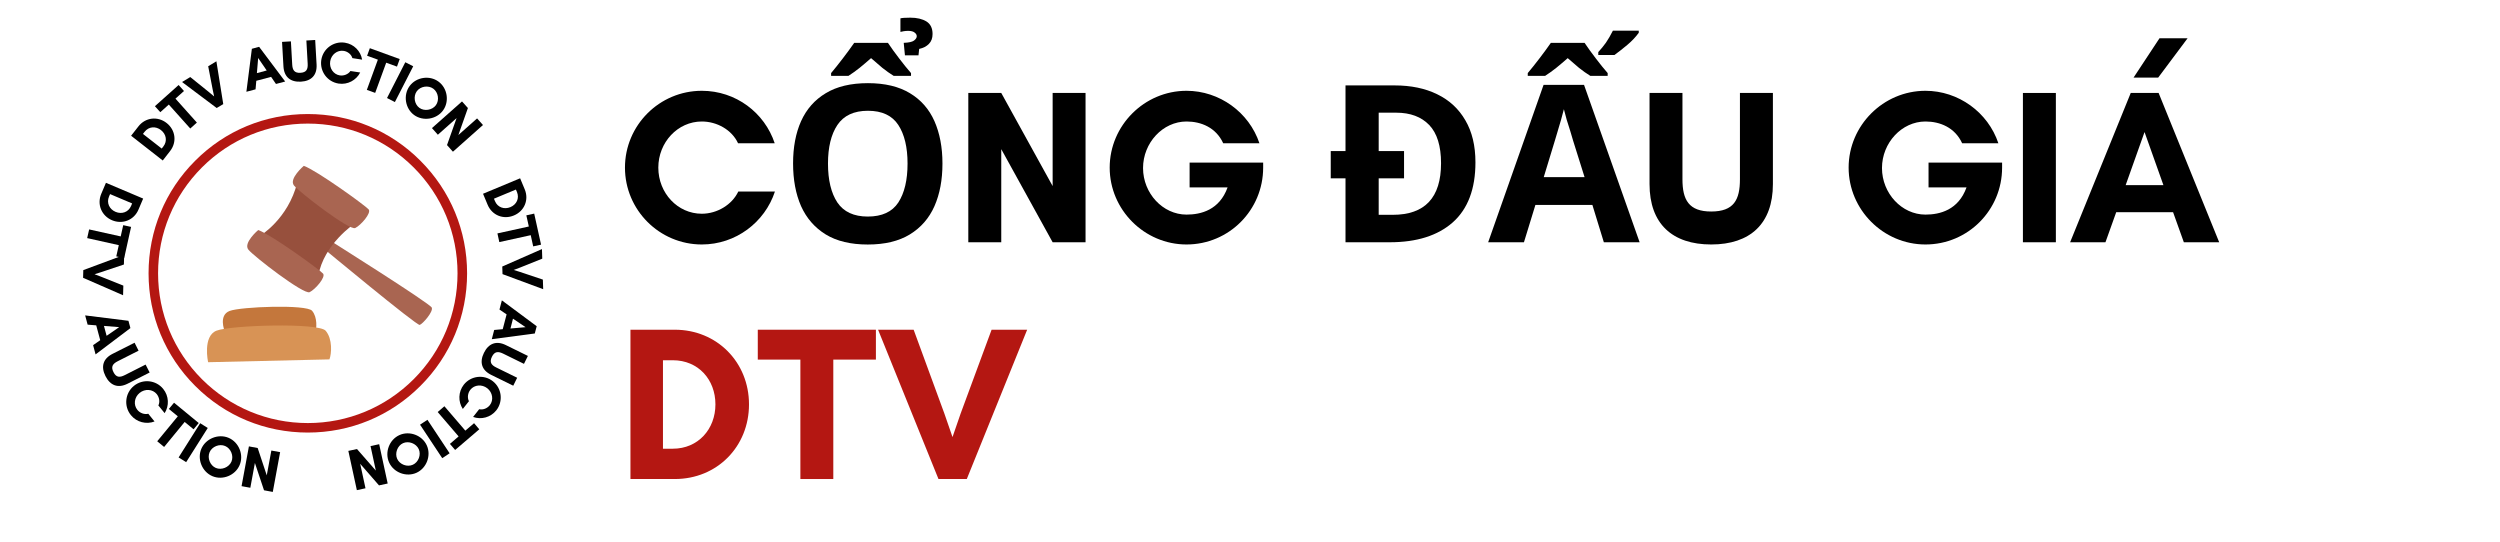 <?xml version="1.0" encoding="UTF-8"?><svg xmlns="http://www.w3.org/2000/svg" xmlns:xlink="http://www.w3.org/1999/xlink" contentScriptType="text/ecmascript" width="224.88" zoomAndPan="magnify" contentStyleType="text/css" viewBox="0 0 224.88 48.75" height="48.75" preserveAspectRatio="xMidYMid meet" version="1.0"><defs><g><g id="glyph-1-0"/><g id="glyph-1-1"><path d="M 14.578 -7.078 C 14.578 -5.609 14.336 -4.332 13.859 -3.25 C 13.379 -2.164 12.641 -1.316 11.641 -0.703 C 10.648 -0.098 9.391 0.203 7.859 0.203 C 6.328 0.203 5.066 -0.098 4.078 -0.703 C 3.086 -1.316 2.348 -2.164 1.859 -3.25 C 1.379 -4.344 1.141 -5.625 1.141 -7.094 C 1.141 -8.551 1.379 -9.816 1.859 -10.891 C 2.348 -11.973 3.086 -12.812 4.078 -13.406 C 5.066 -14.008 6.332 -14.312 7.875 -14.312 C 9.406 -14.312 10.664 -14.008 11.656 -13.406 C 12.645 -12.812 13.379 -11.973 13.859 -10.891 C 14.336 -9.805 14.578 -8.535 14.578 -7.078 Z M 4.281 -7.078 C 4.281 -5.598 4.562 -4.43 5.125 -3.578 C 5.695 -2.734 6.609 -2.312 7.859 -2.312 C 9.141 -2.312 10.055 -2.734 10.609 -3.578 C 11.16 -4.43 11.438 -5.598 11.438 -7.078 C 11.438 -8.547 11.16 -9.703 10.609 -10.547 C 10.055 -11.398 9.145 -11.828 7.875 -11.828 C 6.613 -11.828 5.695 -11.398 5.125 -10.547 C 4.562 -9.703 4.281 -8.547 4.281 -7.078 Z M 11.688 -20.203 C 12.289 -20.203 12.773 -20.086 13.141 -19.859 C 13.504 -19.629 13.688 -19.254 13.688 -18.734 C 13.688 -18.359 13.578 -18.062 13.359 -17.844 C 13.148 -17.625 12.859 -17.473 12.484 -17.391 L 12.422 -16.812 L 11.203 -16.812 L 11.094 -17.938 C 11.551 -17.957 11.859 -18.023 12.016 -18.141 C 12.18 -18.266 12.266 -18.395 12.266 -18.531 C 12.266 -18.656 12.203 -18.766 12.078 -18.859 C 11.961 -18.961 11.766 -19.016 11.484 -19.016 C 11.348 -19.016 11.219 -19.004 11.094 -18.984 C 10.969 -18.961 10.867 -18.941 10.797 -18.922 L 10.797 -20.141 C 10.93 -20.18 11.227 -20.203 11.688 -20.203 Z M 9.672 -17.938 C 9.973 -17.488 10.312 -17.02 10.688 -16.531 C 11.062 -16.039 11.414 -15.602 11.75 -15.219 L 11.75 -14.969 L 10.188 -14.969 C 9.852 -15.176 9.516 -15.414 9.172 -15.688 C 8.836 -15.969 8.5 -16.258 8.156 -16.562 C 7.812 -16.258 7.469 -15.969 7.125 -15.688 C 6.781 -15.414 6.445 -15.176 6.125 -14.969 L 4.562 -14.969 L 4.562 -15.219 C 4.883 -15.602 5.234 -16.039 5.609 -16.531 C 5.984 -17.02 6.328 -17.488 6.641 -17.938 Z M 9.672 -17.938 "/></g><g id="glyph-1-2"><path d="M 6.203 -14.109 C 7.672 -14.109 8.945 -13.844 10.031 -13.312 C 11.125 -12.781 11.969 -12 12.562 -10.969 C 13.164 -9.945 13.469 -8.688 13.469 -7.188 C 13.469 -4.801 12.789 -3.004 11.438 -1.797 C 10.082 -0.598 8.191 0 5.766 0 L 1.781 0 L 1.781 -5.75 L 0.453 -5.75 L 0.453 -8.203 L 1.781 -8.203 L 1.781 -14.109 Z M 6.344 -11.656 L 4.766 -11.656 L 4.766 -8.203 L 7.047 -8.203 L 7.047 -5.75 L 4.766 -5.75 L 4.766 -2.469 L 6.031 -2.469 C 8.926 -2.469 10.375 -4.016 10.375 -7.109 C 10.375 -8.66 10.02 -9.805 9.312 -10.547 C 8.602 -11.285 7.613 -11.656 6.344 -11.656 Z M 6.344 -11.656 "/></g><g id="glyph-1-3"><path d="M 10.406 0 L 9.375 -3.359 L 4.25 -3.359 L 3.219 0 L 0 0 L 4.984 -14.156 L 8.625 -14.156 L 13.625 0 Z M 8.672 -5.859 L 7.641 -9.141 C 7.578 -9.367 7.492 -9.648 7.391 -9.984 C 7.285 -10.328 7.176 -10.676 7.062 -11.031 C 6.957 -11.395 6.875 -11.707 6.812 -11.969 C 6.75 -11.707 6.66 -11.379 6.547 -10.984 C 6.43 -10.598 6.32 -10.227 6.219 -9.875 C 6.125 -9.531 6.051 -9.285 6 -9.141 L 5 -5.859 Z M 9.906 -17.109 C 10.156 -17.379 10.383 -17.66 10.594 -17.953 C 10.801 -18.254 11.008 -18.613 11.219 -19.031 L 13.547 -19.031 L 13.547 -18.844 C 13.266 -18.457 12.926 -18.098 12.531 -17.766 C 12.133 -17.43 11.742 -17.125 11.359 -16.844 L 9.906 -16.844 Z M 10.75 -14.969 L 9.188 -14.969 C 8.852 -15.176 8.516 -15.414 8.172 -15.688 C 7.836 -15.969 7.5 -16.258 7.156 -16.562 C 6.812 -16.258 6.469 -15.969 6.125 -15.688 C 5.781 -15.414 5.445 -15.176 5.125 -14.969 L 3.562 -14.969 L 3.562 -15.219 C 3.883 -15.602 4.234 -16.039 4.609 -16.531 C 4.984 -17.02 5.328 -17.488 5.641 -17.938 L 8.672 -17.938 C 8.973 -17.488 9.312 -17.02 9.688 -16.531 C 10.062 -16.039 10.414 -15.602 10.75 -15.219 Z M 10.75 -14.969 "/></g><g id="glyph-0-0"><path d="M 10.883 -4.562 C 10.328 -3.379 8.984 -2.566 7.602 -2.566 C 5.43 -2.566 3.691 -4.422 3.691 -6.715 C 3.691 -8.984 5.43 -10.863 7.602 -10.863 C 8.965 -10.863 10.309 -10.113 10.863 -8.906 L 14.16 -8.906 C 13.25 -11.652 10.664 -13.625 7.602 -13.625 C 3.793 -13.625 0.691 -10.527 0.691 -6.715 C 0.691 -2.902 3.793 0.199 7.602 0.199 C 10.664 0.199 13.27 -1.797 14.18 -4.562 Z M 10.883 -4.562 "/></g><g id="glyph-0-1"><path d="M 11.73 0 L 11.73 -13.43 L 8.77 -13.43 L 8.77 -5.055 L 4.148 -13.43 L 1.184 -13.43 L 1.184 0 L 4.148 0 L 4.148 -8.375 L 8.77 0 Z M 11.73 0 "/></g><g id="glyph-0-2"><path d="M 7.898 -10.863 C 9.203 -10.863 10.547 -10.328 11.199 -8.906 L 14.457 -8.906 C 13.527 -11.691 10.863 -13.625 7.898 -13.625 C 4.109 -13.625 0.988 -10.508 0.988 -6.715 C 0.988 -2.922 4.109 0.199 7.898 0.199 C 11.73 0.199 14.793 -2.902 14.793 -6.715 L 14.793 -7.168 L 8.176 -7.168 L 8.176 -4.938 L 11.594 -4.938 C 10.863 -2.902 9.203 -2.488 7.898 -2.488 C 5.766 -2.488 3.988 -4.402 3.988 -6.676 C 3.988 -8.945 5.766 -10.863 7.898 -10.863 Z M 7.898 -10.863 "/></g><g id="glyph-0-3"/><g id="glyph-0-4"><path d="M 9.023 -13.43 L 9.023 -5.668 C 9.023 -3.812 8.473 -2.766 6.438 -2.766 C 4.422 -2.766 3.852 -3.812 3.852 -5.668 L 3.852 -13.43 L 0.891 -13.43 L 0.891 -5.234 C 0.891 -1.66 2.941 0.199 6.438 0.199 C 9.934 0.199 11.988 -1.66 11.988 -5.234 L 11.988 -13.43 Z M 9.023 -13.43 "/></g><g id="glyph-0-5"><path d="M 4.148 0 L 4.148 -13.43 L 1.184 -13.43 L 1.184 0 Z M 4.148 0 "/></g><g id="glyph-0-6"><path d="M 10.664 -18.348 L 8.137 -18.348 L 5.805 -14.812 L 8.02 -14.812 Z M 8.492 -5.137 L 5.094 -5.137 L 6.793 -9.914 Z M 13.508 0 L 8.059 -13.43 L 5.551 -13.43 L 0.098 0 L 3.277 0 L 4.246 -2.707 L 9.359 -2.707 L 10.328 0 Z M 13.508 0 "/></g><g id="glyph-0-7"><path d="M 4.109 -2.727 L 4.109 -10.684 L 4.996 -10.684 C 7.289 -10.684 8.828 -8.945 8.828 -6.715 C 8.828 -4.484 7.27 -2.727 4.996 -2.727 Z M 1.184 -13.43 L 1.184 0 L 5.176 0 C 8.984 0 11.848 -2.922 11.848 -6.715 C 11.848 -10.508 8.965 -13.43 5.176 -13.43 Z M 1.184 -13.43 "/></g><g id="glyph-0-8"><path d="M 6.891 -10.742 L 10.723 -10.742 L 10.723 -13.43 L 0.098 -13.43 L 0.098 -10.742 L 3.93 -10.742 L 3.93 0 L 6.891 0 Z M 6.891 -10.742 "/></g><g id="glyph-0-9"><path d="M 13.508 -13.43 L 10.309 -13.43 L 7.523 -5.887 L 6.793 -3.773 L 6.062 -5.887 L 3.297 -13.43 L 0.098 -13.43 L 5.531 0 L 8.078 0 Z M 13.508 -13.43 "/></g><g id="glyph-2-0"><path d="M 0.246 1.312 L 2.23 2.152 L 2.137 2.375 C 1.895 2.945 1.297 3.145 0.742 2.91 C 0.184 2.676 -0.09 2.102 0.152 1.535 Z M 3.223 1.715 L -0.125 0.297 L -0.547 1.289 C -0.949 2.242 -0.523 3.262 0.422 3.664 C 1.367 4.062 2.402 3.652 2.801 2.707 Z M 3.223 1.715 "/></g><g id="glyph-3-0"><path d="M 2.438 2.453 L 2.211 3.465 L 2.922 3.621 L 3.543 0.812 L 2.836 0.656 L 2.609 1.668 L -0.23 1.039 L -0.406 1.82 Z M 2.438 2.453 "/></g><g id="glyph-4-0"><path d="M 3.535 3.758 L 3.559 2.891 L 1.535 2.082 L 0.969 1.867 L 1.547 1.684 L 3.609 0.992 L 3.633 0.129 L -0.043 1.496 L -0.062 2.188 Z M 3.535 3.758 "/></g><g id="glyph-5-0"><path d="M 1.938 1.863 L 1.699 0.973 L 3.07 1.082 Z M 0.945 3.535 L 4.078 1.168 L 3.902 0.512 L 0.008 0.027 L 0.23 0.859 L 1.004 0.922 L 1.363 2.258 L 0.723 2.703 Z M 0.945 3.535 "/></g><g id="glyph-6-0"><path d="M 4.348 0.539 L 2.473 1.488 C 2.023 1.715 1.703 1.711 1.457 1.219 C 1.207 0.73 1.391 0.465 1.84 0.238 L 3.715 -0.711 L 3.355 -1.426 L 1.375 -0.426 C 0.508 0.012 0.312 0.734 0.738 1.578 C 1.168 2.426 1.867 2.695 2.73 2.258 L 4.711 1.254 Z M 4.348 0.539 "/></g><g id="glyph-7-0"><path d="M 2.82 1.504 C 2.477 1.59 2.074 1.449 1.84 1.156 C 1.469 0.703 1.559 0.02 2.043 -0.371 C 2.52 -0.762 3.211 -0.719 3.582 -0.262 C 3.812 0.027 3.887 0.438 3.727 0.758 L 4.293 1.449 C 4.711 0.789 4.684 -0.09 4.16 -0.734 C 3.508 -1.535 2.328 -1.656 1.527 -1.004 C 0.727 -0.352 0.605 0.828 1.258 1.629 C 1.781 2.273 2.648 2.48 3.383 2.199 Z M 2.82 1.504 "/></g><g id="glyph-8-0"><path d="M 3.289 -1.062 L 4.09 -0.402 L 4.555 -0.965 L 2.332 -2.793 L 1.867 -2.23 L 2.672 -1.57 L 0.82 0.676 L 1.441 1.188 Z M 3.289 -1.062 "/></g><g id="glyph-9-0"><path d="M 0.949 0.598 L 2.891 -2.477 L 2.211 -2.906 L 0.27 0.172 Z M 0.949 0.598 "/></g><g id="glyph-10-0"><path d="M 3.594 -0.453 C 3.371 0.062 2.703 0.336 2.188 0.117 C 1.672 -0.102 1.406 -0.773 1.625 -1.293 C 1.844 -1.809 2.512 -2.078 3.027 -1.855 C 3.543 -1.637 3.812 -0.969 3.594 -0.453 Z M 4.328 -0.137 C 4.723 -1.059 4.266 -2.195 3.34 -2.59 C 2.414 -2.984 1.277 -2.523 0.883 -1.602 C 0.492 -0.676 0.949 0.461 1.875 0.855 C 2.801 1.25 3.934 0.789 4.328 -0.137 Z M 4.328 -0.137 "/></g><g id="glyph-11-0"><path d="M 3.125 0.578 L 3.785 -3 L 2.996 -3.145 L 2.582 -0.914 L 1.766 -3.371 L 0.977 -3.52 L 0.316 0.059 L 1.105 0.203 L 1.516 -2.027 L 2.336 0.43 Z M 3.125 0.578 "/></g><g id="glyph-12-0"><path d="M 0.102 -1.324 L -1.586 -2.641 L -1.441 -2.828 C -1.059 -3.316 -0.438 -3.355 0.035 -2.984 C 0.512 -2.617 0.625 -1.992 0.25 -1.512 Z M -2.652 -2.477 L 0.195 -0.25 L 0.855 -1.098 C 1.488 -1.906 1.344 -3 0.539 -3.625 C -0.266 -4.254 -1.363 -4.125 -1.992 -3.32 Z M -2.652 -2.477 "/></g><g id="glyph-13-0"><path d="M -0.543 -3.391 L 0.223 -4.078 L -0.258 -4.617 L -2.391 -2.711 L -1.906 -2.172 L -1.141 -2.859 L 0.789 -0.703 L 1.383 -1.238 Z M -0.543 -3.391 "/></g><g id="glyph-14-0"><path d="M 1.246 -4.973 L 0.508 -4.527 L 0.918 -2.402 L 1.043 -1.812 L 0.578 -2.199 L -1.105 -3.555 L -1.844 -3.109 L 1.273 -0.77 L 1.863 -1.121 Z M 1.246 -4.973 "/></g><g id="glyph-15-0"><path d="M 1.855 -1.922 L 0.973 -1.688 L 1.086 -3.047 Z M 3.516 -0.93 L 1.172 -4.051 L 0.52 -3.875 L 0.027 -0.008 L 0.852 -0.227 L 0.918 -0.996 L 2.25 -1.348 L 2.688 -0.711 Z M 3.516 -0.93 "/></g><g id="glyph-16-0"><path d="M 2.223 -3.746 L 2.34 -1.66 C 2.367 -1.16 2.234 -0.871 1.688 -0.84 C 1.148 -0.809 0.977 -1.082 0.949 -1.582 L 0.832 -3.668 L 0.035 -3.621 L 0.16 -1.422 C 0.215 -0.461 0.793 0.008 1.734 -0.043 C 2.672 -0.098 3.195 -0.629 3.141 -1.59 L 3.016 -3.793 Z M 2.223 -3.746 "/></g><g id="glyph-17-0"><path d="M 3.082 -0.762 C 2.887 -0.473 2.496 -0.312 2.129 -0.367 C 1.551 -0.457 1.164 -1.023 1.262 -1.633 C 1.355 -2.238 1.895 -2.664 2.473 -2.574 C 2.832 -2.52 3.16 -2.262 3.258 -1.922 L 4.133 -1.785 C 4.008 -2.551 3.398 -3.184 2.586 -3.309 C 1.57 -3.469 0.617 -2.77 0.461 -1.758 C 0.305 -0.742 1 0.211 2.016 0.367 C 2.828 0.492 3.605 0.07 3.961 -0.629 Z M 3.082 -0.762 "/></g><g id="glyph-18-0"><path d="M 2.734 -2.082 L 3.703 -1.73 L 3.949 -2.41 L 1.262 -3.387 L 1.016 -2.707 L 1.984 -2.355 L 0.992 0.363 L 1.742 0.633 Z M 2.734 -2.082 "/></g><g id="glyph-19-0"><path d="M 0.992 0.508 L 2.641 -2.711 L 1.93 -3.074 L 0.285 0.145 Z M 0.992 0.508 "/></g><g id="glyph-20-0"><path d="M 3.582 0.367 C 3.254 0.816 2.543 0.934 2.094 0.605 C 1.641 0.273 1.535 -0.434 1.863 -0.887 C 2.191 -1.336 2.898 -1.449 3.348 -1.117 C 3.797 -0.789 3.91 -0.086 3.582 0.367 Z M 4.223 0.84 C 4.812 0.031 4.621 -1.172 3.812 -1.758 C 3.008 -2.348 1.805 -2.16 1.215 -1.352 C 0.625 -0.543 0.816 0.66 1.621 1.25 C 2.43 1.836 3.633 1.648 4.223 0.84 Z M 4.223 0.84 "/></g><g id="glyph-21-0"><path d="M 2.098 2.363 L 4.801 -0.039 L 4.27 -0.633 L 2.586 0.863 L 3.445 -1.566 L 2.914 -2.16 L 0.211 0.238 L 0.742 0.836 L 2.426 -0.66 L 1.566 1.766 Z M 2.098 2.363 "/></g><g id="glyph-22-0"><path d="M 1.102 0.738 L 3.078 -0.086 L 3.172 0.133 C 3.41 0.703 3.137 1.266 2.582 1.496 C 2.027 1.727 1.43 1.523 1.195 0.957 Z M 3.457 -1.098 L 0.121 0.293 L 0.535 1.285 C 0.93 2.23 1.953 2.641 2.895 2.246 C 3.84 1.855 4.266 0.836 3.871 -0.105 Z M 3.457 -1.098 "/></g><g id="glyph-23-0"><path d="M 3.223 1.191 L 3.445 2.199 L 4.152 2.043 L 3.535 -0.75 L 2.828 -0.594 L 3.051 0.41 L 0.227 1.031 L 0.398 1.812 Z M 3.223 1.191 "/></g><g id="glyph-24-0"><path d="M 3.723 3.527 L 3.695 2.664 L 1.645 1.977 L 1.07 1.797 L 1.633 1.586 L 3.641 0.781 L 3.613 -0.082 L 0.043 1.488 L 0.066 2.172 Z M 3.723 3.527 "/></g><g id="glyph-25-0"><path d="M 0.766 2.559 L 0.992 1.676 L 2.125 2.441 Z M -0.914 3.52 L 2.953 3.008 L 3.125 2.355 L -0.008 0.027 L -0.223 0.855 L 0.418 1.289 L 0.07 2.621 L -0.699 2.691 Z M -0.914 3.52 "/></g><g id="glyph-26-0"><path d="M 2.176 3.773 L 0.301 2.852 C -0.148 2.633 -0.336 2.375 -0.094 1.883 C 0.145 1.398 0.465 1.383 0.914 1.602 L 2.789 2.523 L 3.141 1.809 L 1.16 0.836 C 0.297 0.41 -0.398 0.688 -0.812 1.531 C -1.227 2.375 -1.02 3.094 -0.156 3.516 L 1.824 4.488 Z M 2.176 3.773 "/></g><g id="glyph-27-0"><path d="M -0.848 3.062 C -1.008 2.746 -0.953 2.328 -0.723 2.035 C -0.363 1.574 0.32 1.52 0.805 1.898 C 1.285 2.277 1.391 2.957 1.031 3.418 C 0.805 3.703 0.422 3.863 0.074 3.781 L -0.473 4.477 C 0.258 4.742 1.105 4.523 1.617 3.879 C 2.25 3.07 2.109 1.898 1.305 1.266 C 0.5 0.629 -0.672 0.77 -1.309 1.574 C -1.816 2.223 -1.828 3.105 -1.398 3.758 Z M -0.848 3.062 "/></g><g id="glyph-28-0"><path d="M 0.473 3.402 L -0.309 4.074 L 0.16 4.621 L 2.332 2.762 L 1.863 2.211 L 1.078 2.883 L -0.805 0.688 L -1.41 1.207 Z M 0.473 3.402 "/></g><g id="glyph-29-0"><path d="M -0.93 0.617 L 1.066 3.629 L 1.73 3.188 L -0.266 0.176 Z M -0.93 0.617 "/></g><g id="glyph-30-0"><path d="M -2.078 2.941 C -2.309 2.434 -2.062 1.758 -1.555 1.527 C -1.047 1.297 -0.375 1.551 -0.141 2.059 C 0.09 2.566 -0.16 3.234 -0.668 3.465 C -1.176 3.699 -1.844 3.449 -2.078 2.941 Z M -2.805 3.266 C -2.391 4.176 -1.25 4.602 -0.34 4.188 C 0.57 3.773 0.996 2.629 0.582 1.723 C 0.168 0.812 -0.977 0.387 -1.883 0.801 C -2.793 1.215 -3.219 2.355 -2.805 3.266 Z M -2.805 3.266 "/></g><g id="glyph-31-0"><path d="M -3.086 0.668 L -2.32 4.199 L -1.543 4.031 L -2.02 1.828 L -0.328 3.77 L 0.453 3.602 L -0.312 0.066 L -1.09 0.234 L -0.613 2.438 L -2.309 0.5 Z M -3.086 0.668 "/></g></g><clipPath id="clip-0"><path d="M 28 21 L 38.984 21 L 38.984 30 L 28 30 Z M 28 21 " clip-rule="nonzero"/></clipPath><clipPath id="clip-1"><path d="M 26 14.914 L 34 14.914 L 34 21 L 26 21 Z M 26 14.914 " clip-rule="nonzero"/></clipPath><clipPath id="clip-2"><path d="M 18.203 29 L 30 29 L 30 32.578 L 18.203 32.578 Z M 18.203 29 " clip-rule="nonzero"/></clipPath></defs><path fill="rgb(70.589%, 9.019%, 7.059%)" d="M 27.688 38.91 C 23.863 38.91 20.262 37.422 17.559 34.715 C 14.852 32.012 13.363 28.41 13.363 24.586 C 13.363 20.762 14.852 17.156 17.559 14.457 C 20.262 11.746 23.863 10.258 27.688 10.258 C 31.512 10.258 35.117 11.746 37.816 14.457 C 40.527 17.164 42.016 20.762 42.016 24.586 C 42.016 28.41 40.527 32.012 37.816 34.715 C 35.117 37.422 31.512 38.91 27.688 38.91 Z M 27.688 11.117 C 24.094 11.117 20.707 12.52 18.164 15.062 C 15.625 17.605 14.219 20.988 14.219 24.586 C 14.219 28.18 15.625 31.566 18.164 34.109 C 20.707 36.648 24.094 38.055 27.688 38.055 C 31.285 38.055 34.668 36.648 37.211 34.109 C 39.754 31.566 41.156 28.18 41.156 24.586 C 41.156 20.988 39.754 17.605 37.211 15.062 C 34.668 12.52 31.285 11.117 27.688 11.117 Z M 27.688 11.117 " fill-opacity="1" fill-rule="nonzero"/><g clip-path="url(#clip-0)"><path fill="rgb(66.269%, 39.609%, 31.76%)" d="M 28.957 22.23 C 28.957 22.23 37.488 29.312 37.754 29.227 C 38.02 29.141 38.988 28.047 38.84 27.672 C 38.691 27.297 29.469 21.5 29.469 21.5 Z M 28.957 22.23 " fill-opacity="1" fill-rule="nonzero"/></g><path fill="rgb(59.219%, 31.369%, 23.92%)" d="M 23.391 21.211 C 23.391 21.211 25.918 19.711 26.742 16.414 L 31.977 20.055 C 31.977 20.055 29.102 21.926 28.625 24.852 Z M 23.391 21.211 " fill-opacity="1" fill-rule="nonzero"/><path fill="rgb(66.269%, 39.609%, 31.76%)" d="M 23.227 20.691 C 23.227 20.691 21.859 21.848 22.34 22.453 C 22.82 23.055 27.332 26.535 27.852 26.281 C 28.367 26.031 29.32 24.926 29.062 24.613 C 28.805 24.297 24.426 21.117 23.227 20.691 Z M 23.227 20.691 " fill-opacity="1" fill-rule="nonzero"/><g clip-path="url(#clip-1)"><path fill="rgb(66.269%, 39.609%, 31.76%)" d="M 27.328 14.918 C 27.328 14.918 25.965 16.078 26.441 16.68 C 26.922 17.285 31.438 20.762 31.953 20.512 C 32.469 20.258 33.422 19.156 33.164 18.84 C 32.91 18.527 28.527 15.348 27.328 14.918 Z M 27.328 14.918 " fill-opacity="1" fill-rule="nonzero"/></g><path fill="rgb(76.859%, 46.669%, 23.529%)" d="M 20.199 29.754 C 20.199 29.754 19.641 28.363 20.648 27.973 C 21.652 27.582 27.566 27.367 28.07 27.953 C 28.574 28.539 28.492 29.598 28.336 29.988 Z M 20.199 29.754 " fill-opacity="1" fill-rule="nonzero"/><g clip-path="url(#clip-2)"><path fill="rgb(84.709%, 57.649%, 33.33%)" d="M 18.719 32.582 C 18.719 32.582 18.207 30.238 19.48 29.742 C 20.754 29.25 28.656 29.008 29.293 29.75 C 29.93 30.492 29.828 31.832 29.633 32.328 Z M 18.719 32.582 " fill-opacity="1" fill-rule="nonzero"/></g><g fill="rgb(0%, 0%, 0%)" fill-opacity="1"><use x="55.526" y="21.792" xmlns:xlink="http://www.w3.org/1999/xlink" xlink:href="#glyph-0-0" xlink:type="simple" xlink:actuate="onLoad" xlink:show="embed"/></g><g fill="rgb(0%, 0%, 0%)" fill-opacity="1"><use x="70.198" y="21.792" xmlns:xlink="http://www.w3.org/1999/xlink" xlink:href="#glyph-1-1" xlink:type="simple" xlink:actuate="onLoad" xlink:show="embed"/></g><g fill="rgb(0%, 0%, 0%)" fill-opacity="1"><use x="85.917" y="21.792" xmlns:xlink="http://www.w3.org/1999/xlink" xlink:href="#glyph-0-1" xlink:type="simple" xlink:actuate="onLoad" xlink:show="embed"/></g><g fill="rgb(0%, 0%, 0%)" fill-opacity="1"><use x="98.831" y="21.792" xmlns:xlink="http://www.w3.org/1999/xlink" xlink:href="#glyph-0-2" xlink:type="simple" xlink:actuate="onLoad" xlink:show="embed"/></g><g fill="rgb(0%, 0%, 0%)" fill-opacity="1"><use x="114.313" y="21.792" xmlns:xlink="http://www.w3.org/1999/xlink" xlink:href="#glyph-0-3" xlink:type="simple" xlink:actuate="onLoad" xlink:show="embed"/></g><g fill="rgb(0%, 0%, 0%)" fill-opacity="1"><use x="119.25" y="21.792" xmlns:xlink="http://www.w3.org/1999/xlink" xlink:href="#glyph-1-2" xlink:type="simple" xlink:actuate="onLoad" xlink:show="embed"/></g><g fill="rgb(0%, 0%, 0%)" fill-opacity="1"><use x="133.863" y="21.792" xmlns:xlink="http://www.w3.org/1999/xlink" xlink:href="#glyph-1-3" xlink:type="simple" xlink:actuate="onLoad" xlink:show="embed"/></g><g fill="rgb(0%, 0%, 0%)" fill-opacity="1"><use x="147.488" y="21.792" xmlns:xlink="http://www.w3.org/1999/xlink" xlink:href="#glyph-0-4" xlink:type="simple" xlink:actuate="onLoad" xlink:show="embed"/></g><g fill="rgb(0%, 0%, 0%)" fill-opacity="1"><use x="160.363" y="21.792" xmlns:xlink="http://www.w3.org/1999/xlink" xlink:href="#glyph-0-3" xlink:type="simple" xlink:actuate="onLoad" xlink:show="embed"/></g><g fill="rgb(0%, 0%, 0%)" fill-opacity="1"><use x="165.3" y="21.792" xmlns:xlink="http://www.w3.org/1999/xlink" xlink:href="#glyph-0-2" xlink:type="simple" xlink:actuate="onLoad" xlink:show="embed"/></g><g fill="rgb(0%, 0%, 0%)" fill-opacity="1"><use x="180.781" y="21.792" xmlns:xlink="http://www.w3.org/1999/xlink" xlink:href="#glyph-0-5" xlink:type="simple" xlink:actuate="onLoad" xlink:show="embed"/></g><g fill="rgb(0%, 0%, 0%)" fill-opacity="1"><use x="186.113" y="21.792" xmlns:xlink="http://www.w3.org/1999/xlink" xlink:href="#glyph-0-6" xlink:type="simple" xlink:actuate="onLoad" xlink:show="embed"/></g><g fill="rgb(70.589%, 9.019%, 7.059%)" fill-opacity="1"><use x="55.526" y="43.089" xmlns:xlink="http://www.w3.org/1999/xlink" xlink:href="#glyph-0-7" xlink:type="simple" xlink:actuate="onLoad" xlink:show="embed"/></g><g fill="rgb(70.589%, 9.019%, 7.059%)" fill-opacity="1"><use x="68.066" y="43.089" xmlns:xlink="http://www.w3.org/1999/xlink" xlink:href="#glyph-0-8" xlink:type="simple" xlink:actuate="onLoad" xlink:show="embed"/></g><g fill="rgb(70.589%, 9.019%, 7.059%)" fill-opacity="1"><use x="78.887" y="43.089" xmlns:xlink="http://www.w3.org/1999/xlink" xlink:href="#glyph-0-9" xlink:type="simple" xlink:actuate="onLoad" xlink:show="embed"/></g><g fill="rgb(0%, 0%, 0%)" fill-opacity="1"><use x="9.655" y="16.147" xmlns:xlink="http://www.w3.org/1999/xlink" xlink:href="#glyph-2-0" xlink:type="simple" xlink:actuate="onLoad" xlink:show="embed"/></g><g fill="rgb(0%, 0%, 0%)" fill-opacity="1"><use x="8.248" y="19.598" xmlns:xlink="http://www.w3.org/1999/xlink" xlink:href="#glyph-3-0" xlink:type="simple" xlink:actuate="onLoad" xlink:show="embed"/></g><g fill="rgb(0%, 0%, 0%)" fill-opacity="1"><use x="7.536" y="22.801" xmlns:xlink="http://www.w3.org/1999/xlink" xlink:href="#glyph-4-0" xlink:type="simple" xlink:actuate="onLoad" xlink:show="embed"/></g><g fill="rgb(0%, 0%, 0%)" fill-opacity="1"><use x="7.652" y="28.344" xmlns:xlink="http://www.w3.org/1999/xlink" xlink:href="#glyph-5-0" xlink:type="simple" xlink:actuate="onLoad" xlink:show="embed"/></g><g fill="rgb(0%, 0%, 0%)" fill-opacity="1"><use x="8.75" y="32.255" xmlns:xlink="http://www.w3.org/1999/xlink" xlink:href="#glyph-6-0" xlink:type="simple" xlink:actuate="onLoad" xlink:show="embed"/></g><g fill="rgb(0%, 0%, 0%)" fill-opacity="1"><use x="10.518" y="35.714" xmlns:xlink="http://www.w3.org/1999/xlink" xlink:href="#glyph-7-0" xlink:type="simple" xlink:actuate="onLoad" xlink:show="embed"/></g><g fill="rgb(0%, 0%, 0%)" fill-opacity="1"><use x="13.322" y="39.017" xmlns:xlink="http://www.w3.org/1999/xlink" xlink:href="#glyph-8-0" xlink:type="simple" xlink:actuate="onLoad" xlink:show="embed"/></g><g fill="rgb(0%, 0%, 0%)" fill-opacity="1"><use x="15.796" y="40.975" xmlns:xlink="http://www.w3.org/1999/xlink" xlink:href="#glyph-9-0" xlink:type="simple" xlink:actuate="onLoad" xlink:show="embed"/></g><g fill="rgb(0%, 0%, 0%)" fill-opacity="1"><use x="17.226" y="41.975" xmlns:xlink="http://www.w3.org/1999/xlink" xlink:href="#glyph-10-0" xlink:type="simple" xlink:actuate="onLoad" xlink:show="embed"/></g><g fill="rgb(0%, 0%, 0%)" fill-opacity="1"><use x="21.413" y="43.672" xmlns:xlink="http://www.w3.org/1999/xlink" xlink:href="#glyph-11-0" xlink:type="simple" xlink:actuate="onLoad" xlink:show="embed"/></g><g fill="rgb(0%, 0%, 0%)" fill-opacity="1"><use x="14.445" y="14.687" xmlns:xlink="http://www.w3.org/1999/xlink" xlink:href="#glyph-12-0" xlink:type="simple" xlink:actuate="onLoad" xlink:show="embed"/></g><g fill="rgb(0%, 0%, 0%)" fill-opacity="1"><use x="16.326" y="12.264" xmlns:xlink="http://www.w3.org/1999/xlink" xlink:href="#glyph-13-0" xlink:type="simple" xlink:actuate="onLoad" xlink:show="embed"/></g><g fill="rgb(0%, 0%, 0%)" fill-opacity="1"><use x="18.219" y="10.486" xmlns:xlink="http://www.w3.org/1999/xlink" xlink:href="#glyph-14-0" xlink:type="simple" xlink:actuate="onLoad" xlink:show="embed"/></g><g fill="rgb(0%, 0%, 0%)" fill-opacity="1"><use x="22.136" y="8.263" xmlns:xlink="http://www.w3.org/1999/xlink" xlink:href="#glyph-15-0" xlink:type="simple" xlink:actuate="onLoad" xlink:show="embed"/></g><g fill="rgb(0%, 0%, 0%)" fill-opacity="1"><use x="25.336" y="7.389" xmlns:xlink="http://www.w3.org/1999/xlink" xlink:href="#glyph-16-0" xlink:type="simple" xlink:actuate="onLoad" xlink:show="embed"/></g><g fill="rgb(0%, 0%, 0%)" fill-opacity="1"><use x="28.44" y="7.15" xmlns:xlink="http://www.w3.org/1999/xlink" xlink:href="#glyph-17-0" xlink:type="simple" xlink:actuate="onLoad" xlink:show="embed"/></g><g fill="rgb(0%, 0%, 0%)" fill-opacity="1"><use x="32.006" y="7.722" xmlns:xlink="http://www.w3.org/1999/xlink" xlink:href="#glyph-18-0" xlink:type="simple" xlink:actuate="onLoad" xlink:show="embed"/></g><g fill="rgb(0%, 0%, 0%)" fill-opacity="1"><use x="34.528" y="8.673" xmlns:xlink="http://www.w3.org/1999/xlink" xlink:href="#glyph-19-0" xlink:type="simple" xlink:actuate="onLoad" xlink:show="embed"/></g><g fill="rgb(0%, 0%, 0%)" fill-opacity="1"><use x="35.628" y="9.095" xmlns:xlink="http://www.w3.org/1999/xlink" xlink:href="#glyph-20-0" xlink:type="simple" xlink:actuate="onLoad" xlink:show="embed"/></g><g fill="rgb(0%, 0%, 0%)" fill-opacity="1"><use x="38.644" y="11.284" xmlns:xlink="http://www.w3.org/1999/xlink" xlink:href="#glyph-21-0" xlink:type="simple" xlink:actuate="onLoad" xlink:show="embed"/></g><g fill="rgb(0%, 0%, 0%)" fill-opacity="1"><use x="43.329" y="17.136" xmlns:xlink="http://www.w3.org/1999/xlink" xlink:href="#glyph-22-0" xlink:type="simple" xlink:actuate="onLoad" xlink:show="embed"/></g><g fill="rgb(0%, 0%, 0%)" fill-opacity="1"><use x="44.517" y="19.964" xmlns:xlink="http://www.w3.org/1999/xlink" xlink:href="#glyph-23-0" xlink:type="simple" xlink:actuate="onLoad" xlink:show="embed"/></g><g fill="rgb(0%, 0%, 0%)" fill-opacity="1"><use x="45.137" y="22.486" xmlns:xlink="http://www.w3.org/1999/xlink" xlink:href="#glyph-24-0" xlink:type="simple" xlink:actuate="onLoad" xlink:show="embed"/></g><g fill="rgb(0%, 0%, 0%)" fill-opacity="1"><use x="45.152" y="26.99" xmlns:xlink="http://www.w3.org/1999/xlink" xlink:href="#glyph-25-0" xlink:type="simple" xlink:actuate="onLoad" xlink:show="embed"/></g><g fill="rgb(0%, 0%, 0%)" fill-opacity="1"><use x="44.344" y="30.207" xmlns:xlink="http://www.w3.org/1999/xlink" xlink:href="#glyph-26-0" xlink:type="simple" xlink:actuate="onLoad" xlink:show="embed"/></g><g fill="rgb(0%, 0%, 0%)" fill-opacity="1"><use x="43.029" y="33.028" xmlns:xlink="http://www.w3.org/1999/xlink" xlink:href="#glyph-27-0" xlink:type="simple" xlink:actuate="onLoad" xlink:show="embed"/></g><g fill="rgb(0%, 0%, 0%)" fill-opacity="1"><use x="40.78" y="35.855" xmlns:xlink="http://www.w3.org/1999/xlink" xlink:href="#glyph-28-0" xlink:type="simple" xlink:actuate="onLoad" xlink:show="embed"/></g><g fill="rgb(0%, 0%, 0%)" fill-opacity="1"><use x="38.714" y="37.585" xmlns:xlink="http://www.w3.org/1999/xlink" xlink:href="#glyph-29-0" xlink:type="simple" xlink:actuate="onLoad" xlink:show="embed"/></g><g fill="rgb(0%, 0%, 0%)" fill-opacity="1"><use x="37.807" y="38.338" xmlns:xlink="http://www.w3.org/1999/xlink" xlink:href="#glyph-30-0" xlink:type="simple" xlink:actuate="onLoad" xlink:show="embed"/></g><g fill="rgb(0%, 0%, 0%)" fill-opacity="1"><use x="34.42" y="39.891" xmlns:xlink="http://www.w3.org/1999/xlink" xlink:href="#glyph-31-0" xlink:type="simple" xlink:actuate="onLoad" xlink:show="embed"/></g></svg>